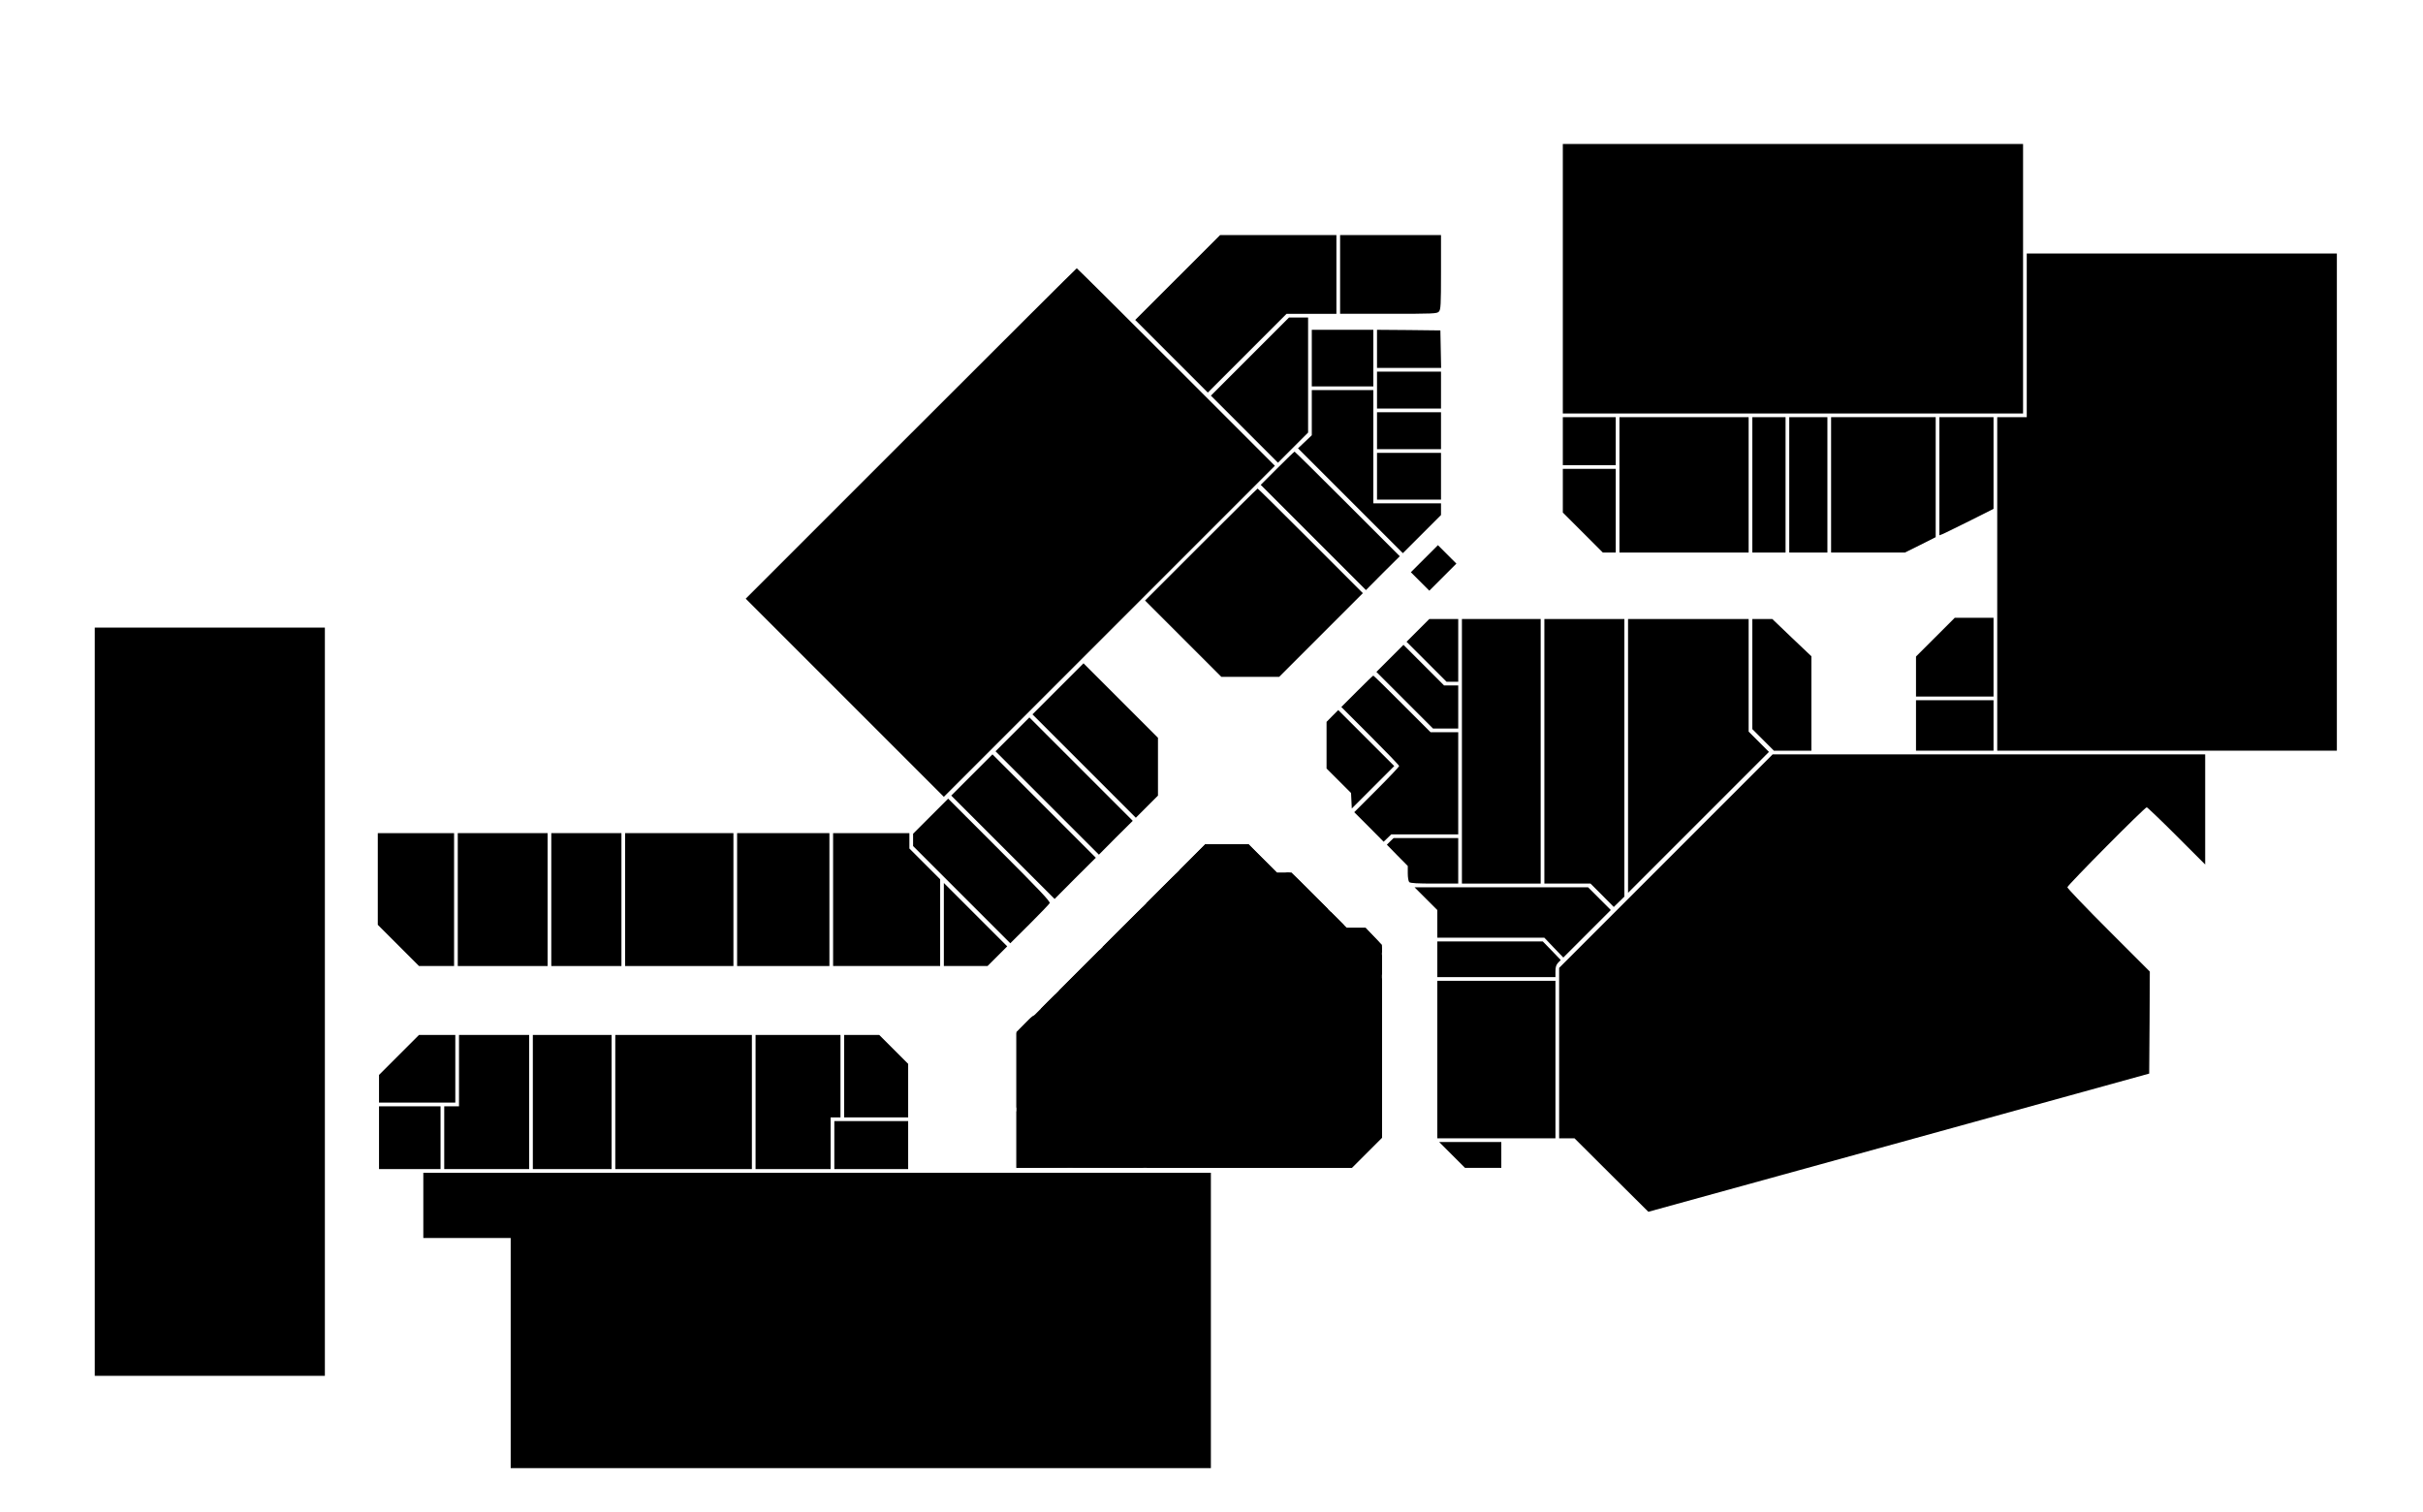 <svg
      className="w-full h-full max-h-screen"
      version="1.0"
      xmlns="http://www.w3.org/2000/svg"
      width="100%"
      height="100%"
      viewBox="0 0 1969 1229"
      preserveAspectRatio="xMidYMid meet"
    >
      <g
        transform="translate(0,1229) scale(0.1,-0.1)"
        fill="#000000"
        stroke="none"
      >
        <path
          className="purple"
          id="lot01"
          d="M3070 5147 l0 -372 168 -168 167 -167 143 0 142 0 0 540 0 540 -310 0 -310 0 0 -373z"
          title="For Lease"
        ></path>
        <path
          className="purple"
          id="lot02"
          d="M3720 4980 l0 -540 365 0 365 0 0 540 0 540 -365 0 -365 0 0 -540z"
          title="For Lease"
        ></path>
        <path
          className="purple"
          id="lot03"
          d="M4480 4980 l0 -540 285 0 285 0 0 540 0 540 -285 0 -285 0 0 -540z"
          title="IMAZE"
        ></path>
        <path
          className="purple"
          id="lot04"
          d="M5080 4980 l0 -540 440 0 440 0 0 540 0 540 -440 0 -440 0 0 -540z"
          title="Sebring Model Railroad"
        ></path>
        <path
          className="purple"
          id="lot05"
          d="M5990 4980 l0 -540 375 0 375 0 0 540 0 540 -375 0 -375 0 0 -540z"
          title="PAYLESS"
        ></path>
        <path
          className="purple"
          id="lot07"
          d="M6770 4980 l0 -540 435 0 435 0 0 353 0 352 -125 125 -125 125 0 62 0 63 -310 0 -310 0 0 -540z"
          title="CINDYS HALLMARK"
        ></path>
        <path
          className="purple"
          id="lot08"
          d="M7670 4777 l0 -337 178 0 177 0 80 80 80 80 -258 258 -257 257 0 -338z"
          title="CINDYS ENGRAVING"
        ></path>
        <path
          className="purple"
          id="lot09"
          d="M7562 5657 l-142 -142 0 -50 0 -50 395 -395 395 -395 156 155 c85 85 159 162 164 171 7 12 -82 106 -408 432 l-417 417 -143 -143z"
          title="APPLIANCE PARTS CENTER"
        ></path>
        <path
          className="purple"
          id="lot10"
          d="M7897 5992 l-167 -167 420 -420 420 -420 167 168 168 167 -420 420 -420 420 -168 -168z"
          title="BON WORTH"
        ></path>
        <path
          className="purple"
          id="lot11"
          d="M8227 6322 l-137 -137 420 -420 420 -420 137 138 138 137 -420 420 -420 420 -138 -138z"
          title="DAVID CLARK SHOE REPAIR"
        ></path>
        <path
          className="purple"
          id="lot12"
          d="M8597 6692 l-207 -207 420 -420 420 -420 90 90 90 90 0 235 0 235 -303 303 -302 302 -208 -208z"
          title="SUNGLASS PLAZA"
        ></path>
        <path
          className="purple"
          id="lot14"
          d="M9760 7865 l-455 -455 310 -310 310 -310 235 0 235 0 340 340 340 340 -425 425 c-234 234 -427 425 -430 425 -3 0 -210 -205 -460 -455z"
          title="HIBBETT SPORTING GOODS"
        ></path>
        <path
          className="purple"
          id="lot15"
          d="M10380 8485 l-135 -135 428 -428 427 -427 137 138 138 137 -425 425 c-234 234 -427 425 -430 425 -3 0 -66 -61 -140 -135z"
          title="VITAMIN WORLD"
        ></path>
        <path
          className="purple"
          id="lot16"
          d="M10660 8936 l0 -183 -56 -53 -56 -53 426 -426 426 -426 155 155 155 155 0 47 0 48 -275 0 -275 0 0 460 0 460 -250 0 -250 0 0 -184z"
          title="T &amp; T PIZZA"
        ></path>
        <path
          className="purple"
          id="lot17"
          d="M11190 8420 l0 -190 260 0 260 0 0 190 0 190 -260 0 -260 0 0 -190z"
          title="CRANKY FRANKS BBQ"
        ></path>
        <path
          className="purple"
          id="lot18"
          d="M11190 8790 l0 -150 260 0 260 0 0 150 0 150 -260 0 -260 0 0 -150z"
          title="CHINA MAX"
        ></path>
        <path
          className="purple"
          id="lot19"
          d="M11190 9120 l0 -150 260 0 260 0 0 150 0 150 -260 0 -260 0 0 -150z"
          title="EL BORINQUEN CAFE"
        ></path>
        <path
          className="purple"
          id="lot20"
          d="M11190 9455 l0 -155 260 0 261 0 -3 153 -3 152 -257 3 -258 2 0 -155z"
          title="LAZY PAINTER"
        ></path>
        <path
          className="purple"
          id="lot21"
          d="M10890 10060 l0 -320 393 0 c369 0 395 1 410 18 15 16 17 54 17 320 l0 302 -410 0 -410 0 0 -320z"
          title="Security"
        ></path>
        <path
          className="purple"
          id="maint"
          d="M9570 10035 l-345 -345 295 -295 295 -295 320 320 320 320 203 0 202 0 0 320 0 320 -473 0 -472 0 -345 -345z"
        ></path>
        <path
          className="purple"
          id="restroom"
          d="M10660 9380 l0 -230 250 0 250 0 0 230 0 230 -250 0 -250 0 0 -230z"
          title="Restrooms"
        ></path>
        <path
          className="purple"
          id="mgmt"
          d="M10157 9392 l-317 -317 273 -273 272 -272 123 123 122 122 0 468 0 467 -78 0 -77 0 -318 -318z"
          title="Management Office"
        ></path>

        <path
          className="blue"
          id="lot22"
          d="M12700 8705 l0 -195 215 0 215 0 0 195 0 195 -215 0 -215 0 0 -195z"
          title="USA DELI"
        ></path>
        <path
          className="blue"
          id="lot23"
          d="M12700 8302 l0 -177 163 -163 162 -162 53 0 52 0 0 340 0 340 -215 0 -215 0 0 -178z"
          title="STAR COFFEE"
        ></path>
        <path
          className="blue"
          id="lot24"
          d="M13160 8350 l0 -550 525 0 525 0 0 550 0 550 -525 0 -525 0 0 -550z"
          title="For Lease"
        ></path>
        <path
          className="blue"
          id="lot26"
          d="M14240 8350 l0 -550 135 0 135 0 0 550 0 550 -135 0 -135 0 0 -550z"
          title="For Lease"
        ></path>
        <path
          className="blue"
          id="lot27a"
          d="M14540 8350 l0 -550 155 0 155 0 0 550 0 550 -155 0 -155 0 0 -550z"
          title="GAMESTOP"
        ></path>
        <path
          className="blue"
          id="lot28"
          d="M14880 8350 l0 -550 300 0 300 0 125 62 125 63 0 487 0 488 -425 0 -425 0 0 -550z"
          title="For Lease"
        ></path>
        <path
          className="blue"
          id="lot29"
          d="M15760 8420 l0 -480 33 13 c17 8 116 56 220 108 l187 94 0 372 0 373 -220 0 -220 0 0 -480z"
          title="BATTLE ZONE"
        ></path>

        <path
          className="green"
          id="lot30"
          d="M15727 7112 l-157 -157 0 -163 0 -162 315 0 315 0 0 320 0 320 -158 0 -157 0 -158 -158z"
          title="For Lease"
        ></path>
        <path
          className="green"
          id="lot30a"
          d="M15570 6395 l0 -205 315 0 315 0 0 205 0 205 -315 0 -315 0 0 -205z"
          title="MIRACLE EAR"
        ></path>
        <path
          className="green"
          id="lot31"
          d="M14240 6812 l0 -447 88 -88 87 -87 153 0 152 0 0 383 0 384 -159 151 -159 152 -81 0 -81 0 0 -448z"
          title="Kids Club"
        ></path>
        <path
          className="green"
          id="lot32"
          d="M13230 6148 l0 -1113 572 572 573 573 -83 83 -82 82 0 458 0 457 -490 0 -490 0 0 -1112z"
          title="RACK ROOM"
        ></path>
        <path
          className="green"
          id="lot33a"
          d="M12550 6185 l0 -1075 188 0 187 0 95 -95 94 -95 43 42 43 42 0 1128 0 1128 -325 0 -325 0 0 -1075z"
          title="BATH AND BODY WORKS"
        ></path>
        <path
          className="green"
          id="lot33b"
          d="M11880 6185 l0 -1075 320 0 320 0 0 1075 0 1075 -320 0 -320 0 0 -1075z"
          title="RAINBOW"
        ></path>
        <path
          className="green"
          id="lot34"
          d="M11522 7167 l-92 -92 163 -163 162 -162 48 0 47 0 0 255 0 255 -118 0 -117 0 -93 -93z"
          title="For Lease"
        ></path>
        <path
          className="green"
          id="lot35"
          d="M11295 6940 l-110 -110 230 -230 230 -230 102 0 103 0 0 175 0 175 -57 0 -58 0 -165 165 -165 165 -110 -110z"
          title="CINDYS NAILS"
        ></path>
        <path
          className="green"
          id="lot36"
          d="M11027 6672 l-127 -127 235 -235 c129 -129 235 -239 235 -245 0 -5 -82 -92 -182 -192 l-183 -183 120 -120 119 -120 31 30 31 30 272 0 272 0 0 415 0 415 -113 0 -112 0 -230 230 c-126 127 -232 230 -235 230 -3 0 -63 -57 -133 -128z"
          title="For Lease"
        ></path>
        <path
          className="green"
          id="lot37"
          d="M10827 6472 l-47 -48 0 -190 0 -189 100 -100 99 -99 3 -63 3 -63 172 172 173 173 -228 228 -227 227 -48 -48z"
          title="ELEGANT JEWELERS"
        ></path>
        <path
          className="green"
          id="lot39"
          d="M11297 5453 l-27 -27 85 -87 85 -86 0 -60 c0 -32 5 -64 12 -71 9 -9 68 -12 205 -12 l193 0 0 185 0 185 -263 0 -262 0 -28 -27z"
          title="For Lease"
        ></path>
        <path
          className="green"
          id="lot40"
          d="M11588 4987 l92 -92 0 -113 0 -112 435 0 435 0 77 -81 77 -80 193 193 193 193 -92 92 -93 93 -705 0 -705 0 93 -93z"
          title="For Lease"
        ></path>
        <path
          className="green"
          id="lot41"
          d="M11680 4495 l0 -145 480 0 480 0 0 47 c0 34 6 53 21 69 l22 23 -73 76 -73 75 -429 0 -428 0 0 -145z"
          title="For Lease"
        ></path>
        <path
          className="green"
          id="lot42"
          d="M11680 3680 l0 -640 480 0 480 0 0 640 0 640 -480 0 -480 0 0 -640z"
          title="For Lease"
        ></path>
        <path
          className="green"
          id="lot42a"
          d="M11800 2905 l105 -105 147 0 148 0 0 105 0 105 -252 0 -253 0 105 -105z"
        ></path>

        <path
          className="magenta"
          id="lot43"
          d="M9707 4312 c-25 -26 -27 -35 -27 -105 l0 -77 -135 0 -135 0 0 -540 0 -540 -45 0 -45 0 0 -125 0 -125 833 0 832 0 123 123 122 122 0 648 0 647 -748 0 -748 0 -27 -28z"
          title="For Lease"
        ></path>
        <path
          className="magenta"
          id="lot44a"
          d="M11080 4450 l0 -80 75 0 75 0 0 80 0 80 -75 0 -75 0 0 -80z"
          title="For Lease"
        ></path>
        <path
          className="magenta"
          id="lot44c"
          d="M10760 4825 l-55 -55 53 -52 52 -53 55 55 55 55 -53 53 -53 52 -54 -55z"
          title="For Lease"
        ></path>
        <path
          className="magenta"
          id="lot45"
          d="M10873 4688 l-63 -63 -58 58 c-32 31 -62 57 -67 57 -6 0 -93 -83 -195 -185 l-185 -185 378 0 377 0 0 90 0 90 85 0 85 0 0 31 c0 25 -14 45 -67 100 l-66 69 -81 0 -81 0 -62 -62z"
          title="For Lease"
        ></path>
        <path
          className="magenta"
          id="lot46"
          d="M10227 4992 l-207 -207 115 -115 115 -115 0 -95 0 -95 270 270 270 270 -147 147 c-125 125 -152 148 -178 148 -26 0 -59 -29 -238 -208z"
          title="Kay Jewlers"
        ></path>
        <path
          className="magenta"
          id="lot47"
          d="M9690 5325 l-105 -105 205 -205 205 -205 192 192 193 193 -117 117 -118 118 -175 0 -175 0 -105 -105z"
          title="Kay Jewlers"
        ></path>
        <path
          className="magenta"
          id="lot48"
          d="M9435 5070 l-120 -120 223 -223 222 -222 0 -68 0 -67 230 0 230 0 0 83 0 82 -328 328 c-180 180 -329 327 -332 327 -3 0 -59 -54 -125 -120z"
          title="For Lease"
        ></path>
        <path
          className="magenta"
          id="lot49"
          d="M9122 4757 l-162 -162 218 -218 217 -217 128 0 127 0 0 68 c0 66 1 69 40 107 37 36 40 43 40 95 l0 55 -218 218 c-119 119 -219 217 -222 217 -3 0 -78 -73 -168 -163z"
          title="GNC"
        ></path>
        <path
          className="magenta"
          id="lot50"
          d="M8770 4405 l-165 -165 108 -108 107 -107 0 -198 0 -197 -55 0 -55 0 2 -412 3 -413 288 -3 287 -2 0 140 0 140 45 0 45 0 -2 528 -1 527 -221 217 -221 218 -165 -165z"
          title="CHILDRENS MUSEUM"
        ></path>
        <path
          className="magenta"
          id="lot51"
          d="M8517 4152 l-57 -58 0 -267 0 -267 110 0 110 0 0 50 0 50 55 0 55 0 0 173 -1 172 -102 103 c-56 56 -104 102 -107 102 -3 0 -31 -26 -63 -58z"
          title="TOBACCO AND MORE"
        ></path>
        <path
          className="magenta"
          id="lot52"
          d="M8327 3972 l-67 -68 0 -307 0 -307 210 0 210 0 0 120 0 120 -125 0 -125 0 0 255 c0 300 3 294 -103 187z"
          title="FLASH GAMES COMICS AND TOYS"
        ></path>
        <path
          className="magenta"
          id="lot53"
          d="M8260 3030 l0 -230 208 2 207 3 3 228 2 227 -210 0 -210 0 0 -230z"
          title="EXPERT NAILS"
        ></path>

        <path
          className="orange"
          id="lot54"
          d="M6780 2985 l0 -195 300 0 300 0 0 195 0 195 -300 0 -300 0 0 -195z"
          title="PHOTOSSHOOTS"
        ></path>
        <path
          className="orange"
          id="lot55"
          d="M6860 3545 l0 -335 260 0 260 0 0 218 0 217 -118 118 -117 117 -143 0 -142 0 0 -335z"
          title="HAPPY OWL"
        ></path>
        <path
          className="orange"
          id="lot56"
          d="M6140 3335 l0 -545 305 0 305 0 0 210 0 210 40 0 40 0 0 335 0 335 -345 0 -345 0 0 -545z"
          title="NICKS FOR MEN"
        ></path>
        <path
          className="orange"
          id="lot57"
          d="M5000 3335 l0 -545 555 0 555 0 0 545 0 545 -555 0 -555 0 0 -545z"
          title="DOLLAR AND MORE"
        ></path>
        <path
          className="orange"
          id="lot58"
          d="M4330 3335 l0 -545 320 0 320 0 0 545 0 545 -320 0 -320 0 0 -545z"
          title="C AND C MARKET RESEARCH"
        ></path>
        <path
          className="orange"
          id="lot59"
          d="M3730 3590 l0 -290 -60 0 -60 0 0 -255 0 -255 345 0 345 0 0 545 0 545 -285 0 -285 0 0 -290z"
          title="For Lease"
        ></path>
        <path
          className="orange"
          id="lot60"
          d="M3242 3717 l-162 -162 0 -113 0 -112 310 0 310 0 0 275 0 275 -148 0 -147 0 -163 -163z"
          title="COAST DENTAL SERVICES"
        ></path>
        <path
          className="orange"
          id="lot61"
          d="M3080 3045 l0 -255 250 0 250 0 0 255 0 255 -250 0 -250 0 0 -255z"
          title="COAST DENTAL SERVICES"
        ></path>

        <path
          className="magenta"
          id="PF"
          d="M9027 4662 l-767 -767 0 -548 0 -547 1363 0 1362 0 123 123 122 122
    0 784 0 783 -67 69 -66 69 -76 0 -76 0 -225 225 -225 225 -60 0 -60 0 -115
    115 -115 115 -175 0 -175 0 -768 -768z"
          title="PLANET FITNESS"
        ></path>

        <path
          className="kiosk"
          id="lotK1"
          dd="M4910 4155 l0 -105 160 0 160 0 0 105 0 105 -160 0 -160 0 0 -105z"
          title="For Lease"
        ></path>
        <path
          className="kiosk"
          id="lotK2"
          dd="M7020 4155 l0 -105 160 0 160 0 0 105 0 105 -160 0 -160 0 0 -105z"
          title="For Lease"
        ></path>
        <path
          className="kiosk"
          id="lotK3"
          dd="M7720 4155 l0 -105 160 0 160 0 0 105 0 105 -160 0 -160 0 0 -105z"
          title="For Lease"
        ></path>
        <path
          className="kiosk"
          id="lotK4"
          dd="M9295 5490 l-110 -110 75 -75 75 -75 110 110 110 110 -75 75 -75 75 -110 -110z"
          title="For Lease"
        ></path>
        <path
          className="kiosk"
          id="lotK5"
          dd="M10775 6950 l-110 -110 75 -75 75 -75 110 110 110 110 -75 75 -75 75 -110 -110z"
          title="For Lease"
        ></path>
        <path
          className="kiosk"
          id="lotK6"
          d="M11575 7750 l-110 -110 75 -75 75 -75 110 110 110 110 -75 75 -75 75 -110 -110z"
          title="PIERCING PAGODA"
        ></path>
        <path
          className="kiosk"
          id="lotK7"
          dd="M14220 7545 l0 -105 160 0 160 0 0 105 0 105 -160 0 -160 0 0 -105z"
          title="For Lease"
        ></path>

        <path
          className="anchor"
          id="jcp"
          d="M3440 2495 l0 -265 355 0 355 0 0 -935 0 -935 2845 0 2845 0 0 1200 0 1200 -3200 0 -3200 0 0 -265z"
          title="JC PENNEY"
        ></path>
        <path
          className="anchor"
          id="belk"
          d="M13537 5292 l-867 -867 0 -693 0 -692 62 0 63 0 300 -299 300 -298 2035 561 2035 562 3 414 2 415 -335 335 c-184 184 -335 342 -335 350 0 16 629 650 645 650 5 0 115 -105 242 -232 l233 -233 0 448 0 447 -1758 0 -1757 0 -868 -868z"
          title="BELK STORE"
        ></path>
        <path
          className="anchor"
          id="bealls"
          d="M7402 8767 l-1342 -1342 805 -805 805 -805 1345 1345 1345 1345 -802 802 c-442 442 -805 803 -808 803 -3 0 -609 -604 -1348 -1343z"
          title="BEALLS"
        ></path>
        <path
          className="anchor"
          id="element1"
          title="For Lease"
          d="M770 4150 l0 -3040 935 0 935 0 0 3040 0 3040 -935 0 -935 0 0 -3040z"
        ></path>
        <path
          className="anchor"
          id="element3"
          d="M12700 10025 l0 -1095 1870 0 1870 0 0 1095 0 1095 -1870 0 -1870 0 0 -1095z"
          title="AMC Cinema 8"
        ></path>
        <path
          className="anchor"
          id="element2"
          d="M16470 9565 l0 -665 -120 0 -120 0 0 -1355 0 -1355 1380 0 1380 0 0 2020 0 2020 -1260 0 -1260 0 0 -665z"
          title="SEARS"
        ></path>
      </g>
    </svg>